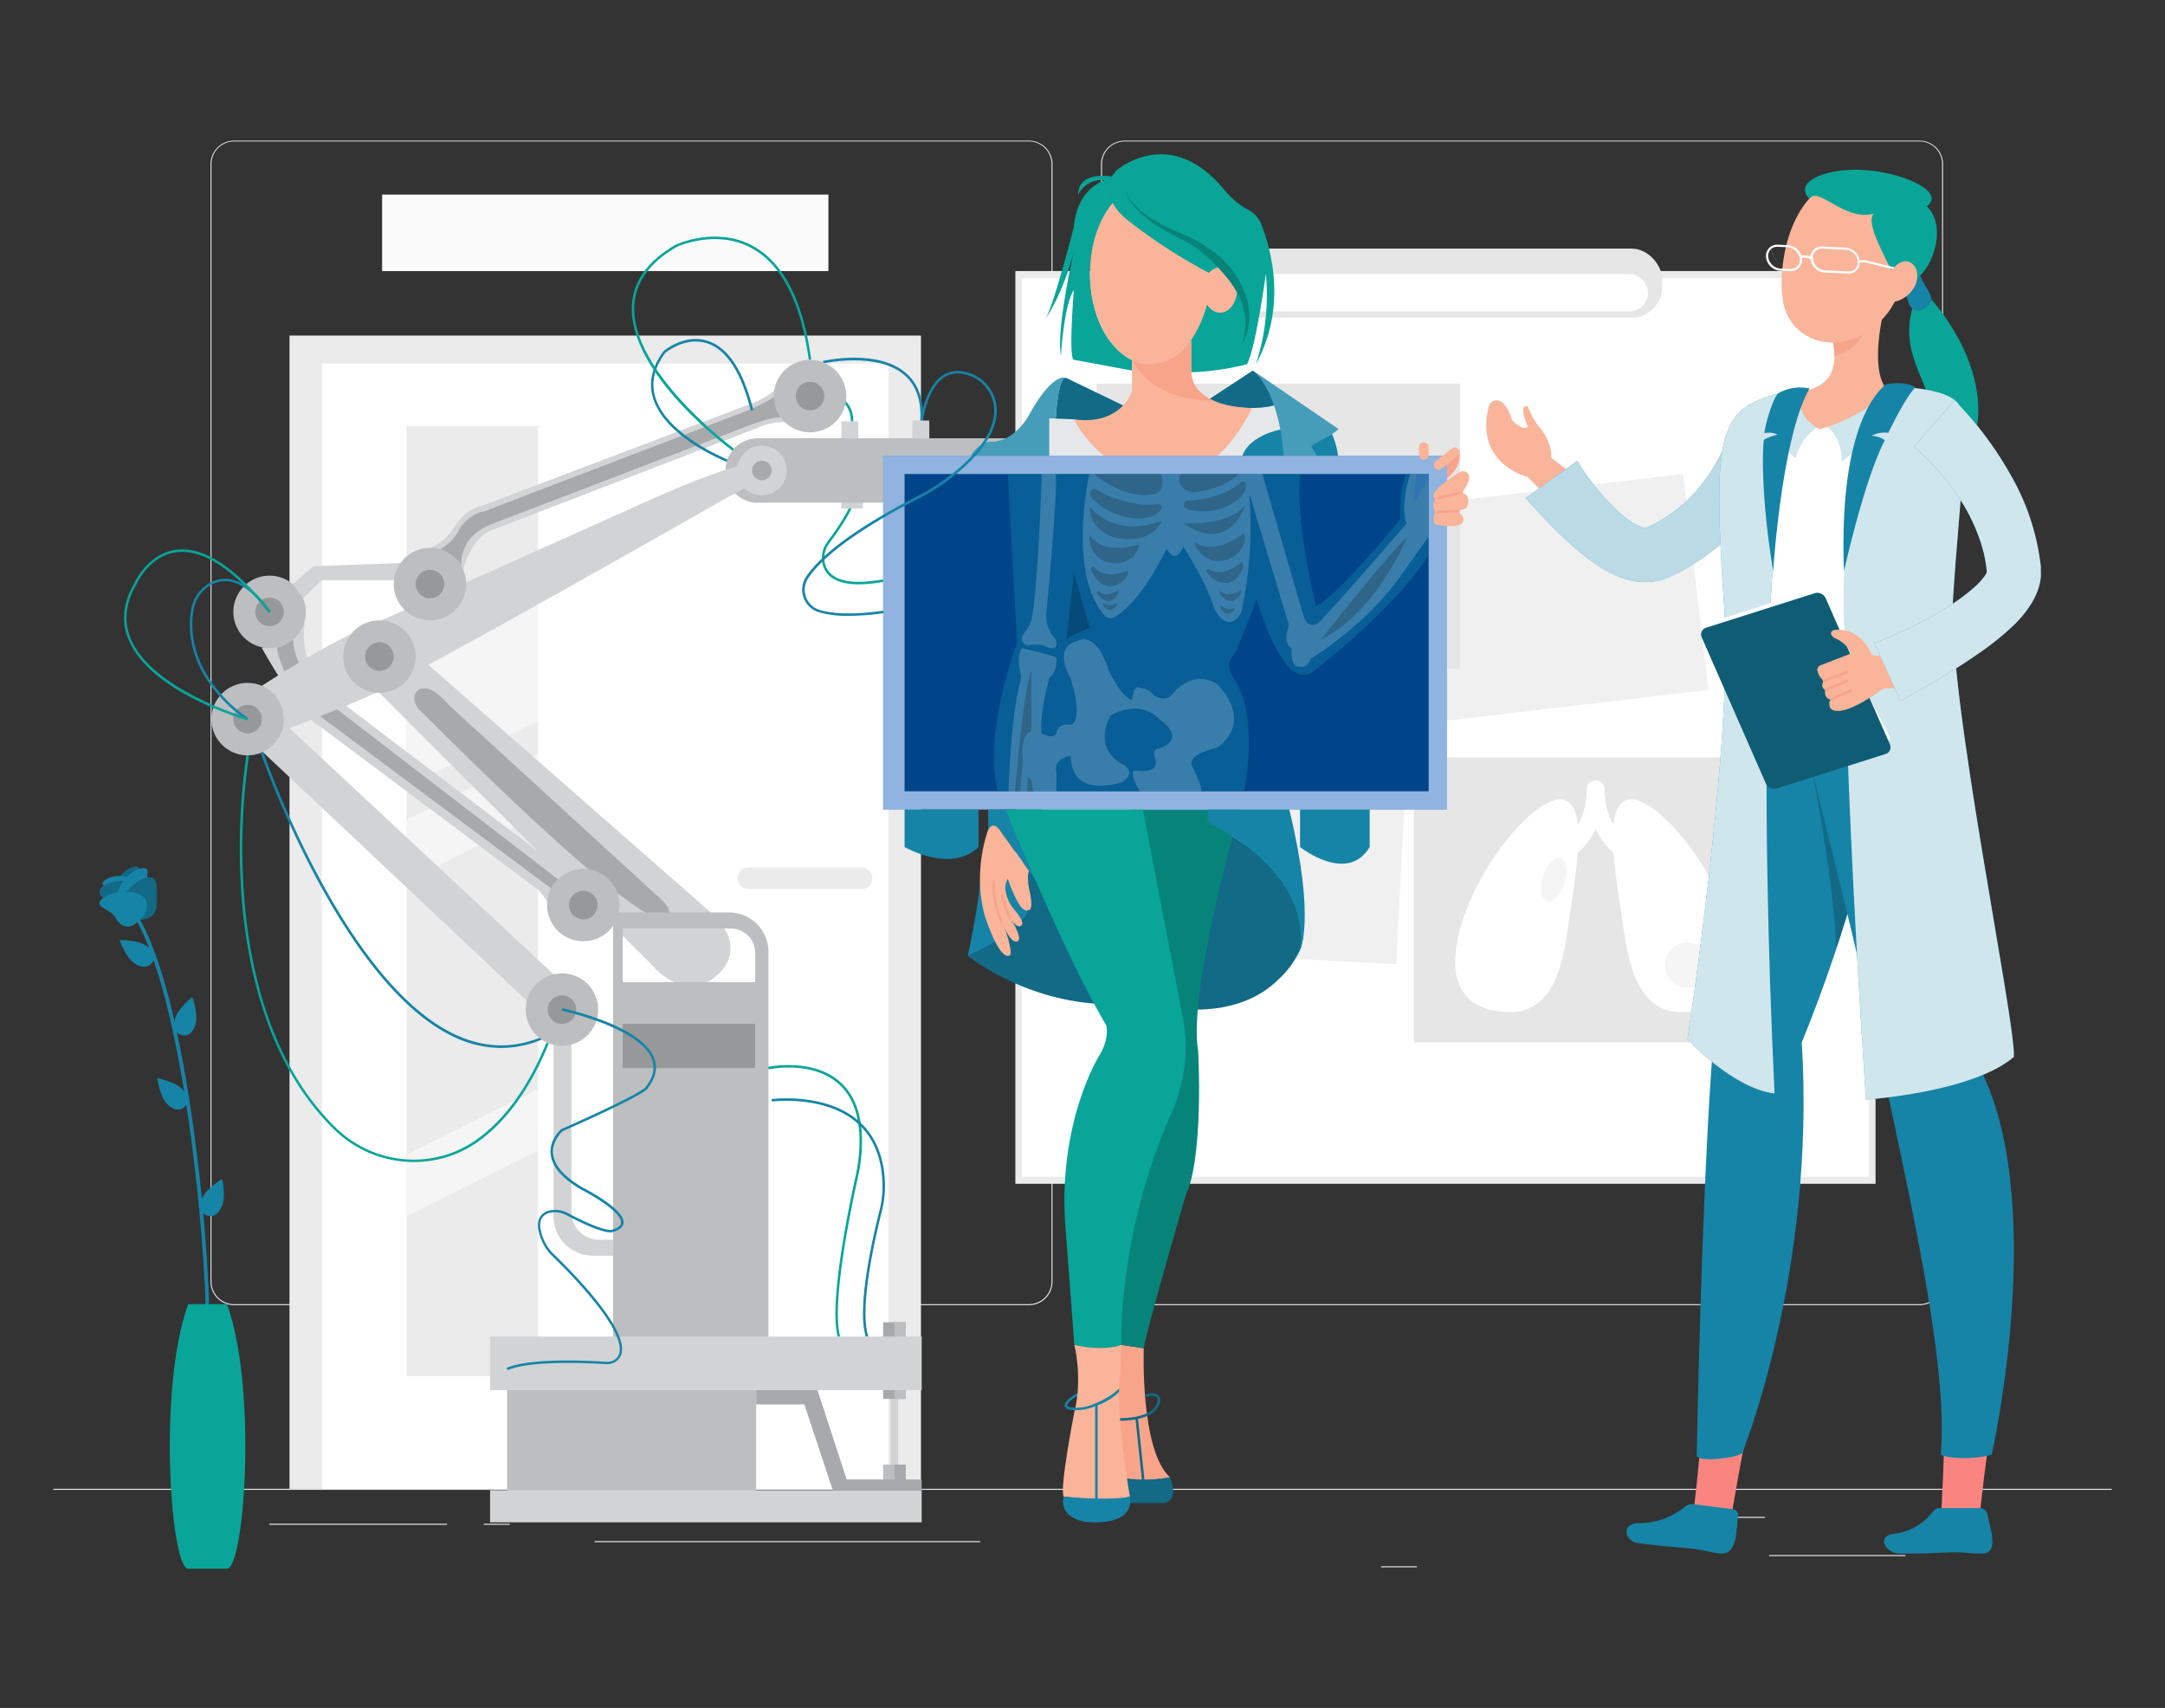<svg id="f4523e6f-301e-4b7f-902b-0a43e14fc23b" data-name="Layer 1" xmlns="http://www.w3.org/2000/svg" width="865.76" height="682.89" viewBox="0 0 865.76 682.89"><rect x="0" y="0" width="865.76" height="682.89" fill="#333333" stroke="none"/><g id="ff08f2de-eee2-4497-836d-9170ff24bc55" data-name="freesvgillustration--background-complete--inject-125"><rect x="21.29" y="595.27" width="823.19" height="0.41" fill="#ebebeb"/><rect x="707.46" y="621.76" width="54.53" height="0.41" fill="#ebebeb"/><rect x="552.29" y="626.24" width="14.31" height="0.41" fill="#ebebeb"/><rect x="674.22" y="606.48" width="31.59" height="0.41" fill="#ebebeb"/><rect x="107.66" y="609.25" width="71.11" height="0.41" fill="#ebebeb"/><rect x="193.43" y="609.25" width="10.42" height="0.41" fill="#ebebeb"/><rect x="237.74" y="616.19" width="154.23" height="0.41" fill="#ebebeb"/><path d="M411.48,521.84H93.58a9.4,9.4,0,0,1-9.38-9.4V65.56a9.39,9.39,0,0,1,9.38-9.31h317.9a9.4,9.4,0,0,1,9.4,9.4h0V512.44A9.4,9.4,0,0,1,411.48,521.84ZM93.58,56.57a9,9,0,0,0-9,9V512.44a9,9,0,0,0,9,9h317.9a9,9,0,0,0,9-9V65.56a9,9,0,0,0-9-9Z" fill="#ebebeb"/><path d="M767.61,521.84H449.69a9.41,9.41,0,0,1-9.4-9.4V65.56a9.41,9.41,0,0,1,9.4-9.31H767.61A9.39,9.39,0,0,1,777,65.56V512.44A9.39,9.39,0,0,1,767.61,521.84ZM449.69,56.57a9,9,0,0,0-9,9V512.44a9,9,0,0,0,9,9H767.61a9,9,0,0,0,9-9V65.56a9,9,0,0,0-9-9Z" fill="#ebebeb"/><rect x="115.77" y="134.17" width="252.52" height="461.1" fill="#ebebeb"/><rect x="152.8" y="77.8" width="178.47" height="30.59" fill="#fafafa"/><rect x="128.76" y="145.36" width="226.54" height="449.9" fill="#fff"/><path d="M344.46,346.81h-45.1a4.34,4.34,0,0,0-4.36,4.33v0h0a4.36,4.36,0,0,0,4.36,4.36h45.1a4.36,4.36,0,0,0,4.36-4.36h0A4.37,4.37,0,0,0,344.46,346.81Z" fill="#ebebeb"/><rect x="162.63" y="170.29" width="52.49" height="379.92" fill="#ebebeb"/><polygon points="215.12 224.01 162.63 250.25 162.63 314.61 215.12 288.37 215.12 224.01" fill="#f5f5f5"/><polygon points="215.12 301.5 162.63 327.75 162.63 352.39 215.12 326.15 215.12 301.5" fill="#f5f5f5"/><polygon points="215.12 435.42 162.63 461.65 162.63 486.29 215.12 460.05 215.12 435.42" fill="#f5f5f5"/><rect x="406.03" y="108.37" width="343.98" height="364.95" fill="#ebebeb"/><rect x="408.7" y="111.22" width="338.64" height="359.29" fill="#fff"/><rect x="461.69" y="283.78" width="86.99" height="110.9" transform="translate(140.67 826.48) rotate(-87.08)" fill="#f0f0f0"/><rect x="567.56" y="195.65" width="110.9" height="86.99" transform="translate(-23.56 73.98) rotate(-6.67)" fill="#f0f0f0"/><rect x="491.33" y="99.4" width="173.36" height="27.61" rx="12.23" fill="#e6e6e6"/><rect x="497.04" y="109.57" width="161.94" height="14.93" rx="7.23" fill="#fff"/><rect x="438.51" y="153.4" width="145.36" height="114.03" fill="#e6e6e6"/><path d="M458,166.91c-9.32-.31-10.31,5.16-6.67,8.47s39.08,23.16,40.3,29,3.51,14.55,7.1,7.11,10.34-5.45,12.69-11.74c1.65-4.54-15.39-4.94-20.4-8.5C476.28,180.92,463.42,167.11,458,166.91Z" fill="#fff"/><path d="M558.7,253.89c4.18,1.12,4.94-.94,1.28-4.23s-32.93-20.1-34.92-33.22c-.9-5.91-3.5-14.57-7.11-7.13s-10.32,5.46-12.68,11.75c-1.64,4.53,15.4,4.94,20.4,8.48C540.37,239.9,553.41,252.49,558.7,253.89Z" fill="#fff"/><path d="M514,211.53c3.11-3.44-1.2-8.4-7.64-5.5S505.65,220.88,514,211.53Z" fill="#fff"/><path d="M523.33,212c10.24,12.22,38.91,32.32,43,33.79s7.39,8.23-4.53.39-36.68-26.59-38.43-29.75S523.33,212,523.33,212Z" fill="#fff"/><rect x="565.41" y="302.77" width="145.36" height="114.03" fill="#e6e6e6"/><path d="M652.54,319.66c-12.56-.34-6.22,30.66-3.85,48s5.91,37.86,24.83,37,23.34-13.42,19.49-30.38C687.1,348.21,663.82,319.93,652.54,319.66Z" fill="#fff"/><path d="M623.65,319.66c12.54-.34,6.2,30.66,3.85,48s-5.91,37.86-24.83,37-23.34-13.42-19.49-30.38C589.07,348.21,612.34,319.93,623.65,319.66Z" fill="#fff"/><path d="M651.09,344.61a3.63,3.63,0,0,1-1.73-.45c-.61-.34-14.81-8.54-14.81-28.71a3.55,3.55,0,0,1,7.09,0c0,15.89,10.75,22.28,11.21,22.54a3.53,3.53,0,0,1-1.76,6.58Z" fill="#fff"/><path d="M625.1,344.61a3.55,3.55,0,0,1-1.77-6.59c.51-.29,11.22-6.68,11.22-22.54a3.55,3.55,0,0,1,7.09,0c0,20.17-14.21,28.37-14.82,28.72A3.55,3.55,0,0,1,625.1,344.61Z" fill="#fff"/><path d="M665.68,385.78a9.07,9.07,0,1,0,9.09-9h0A9.07,9.07,0,0,0,665.68,385.78Z" fill="#f5f5f5"/><path d="M617.05,350.45c-1.54,4.78-.84,9.25,1.54,10s5.55-2.49,7.08-7.25.84-9.25-1.55-10S618.58,345.69,617.05,350.45Z" fill="#f5f5f5"/></g><path d="M387,382.1s29.43,24.29,70.28,18.57c0,0,33.43,10.87,53.72-8.85a37.4,37.4,0,0,0,8.85-12s10.3-21.85-26.79-45.31l-87.21,10.83S413,370.1,387,382.1Z" fill="#1684A7"/><path d="M629.81,209.81l-18.93-19.12s-21.23-5.08-15.58-28a3.34,3.34,0,0,1,3-2.62c1.81-.09,4.27,1.34,6.41,8,0,0,4.5,4.61,6.22,2.5,0,0-4.1-9,0-8.06,0,0,2.51,6.47,5.42,9.11,0,0,4.45,5.82,3.94,11.37l7.1,5.44a58.66,58.66,0,0,1,2,9.85A63.22,63.22,0,0,1,629.81,209.81Z" fill="#f9b499"/><path d="M387,382.1s29.43,24.29,70.28,18.57c0,0,33.43,10.87,53.72-8.85a37.4,37.4,0,0,0,8.85-12s10.3-21.85-26.79-45.31l-85.52,10.83S413,370.1,387,382.1Z" opacity="0.2"/><path d="M343.35,233.64c-10.37,0-13.71-4.4-14.53-8.6a10.85,10.85,0,0,1,2.09-8.51c8.71-11.7,9.36-15.6,9.36-15.64l1,.13c0,.16-.6,4.08-9.56,16.1a9.87,9.87,0,0,0-1.9,7.73c.95,4.88,5.76,10,23.26,6.78l.18,1A54.43,54.43,0,0,1,343.35,233.64Z" fill="#09A599"/><rect x="336.45" y="196.68" width="8.65" height="6.66" fill="#d1d3d4"/><path d="M303,175.24H403.3a0,0,0,0,1,0,0V201a0,0,0,0,1,0,0H303a12.86,12.86,0,0,1-12.86-12.86v0A12.86,12.86,0,0,1,303,175.24Z" fill="#bcbec0"/><path d="M104.73,259.14s15,27.22,23.24,31.35l86.78,64.9s4.2,2.87,6.61,12.19l11.9-20.2s-5,1.74-19.26-7.85L135.48,280S118.83,271.69,121.9,248Z" fill="#d1d3d4"/><path d="M110.75,258.84s1.44,17,22.85,31.65l99.66,74.33,3.28-2.95L129.09,279.22s-11.66-11.86-11.84-23.59C117.25,255.63,113.7,258.54,110.75,258.84Z" opacity="0.2"/><path d="M148.84,274.13,261,386.17s13.42,16.05,26.53,3c0,0,12.27-10.22-3.31-24.35L169,263.8Z" fill="#d1d3d4"/><path d="M262.64,358c5.8,4.77,5.39,7.33,4.26,8.57a3.09,3.09,0,0,1-2.94.9C246.55,363.68,169,285,169,285c-5.1-4.31-2.76-8-2.76-8s3.55-6.36,13.17,4.8Z" opacity="0.2"/><path d="M104.73,274.2s21.45-14.08,36.82-21.24l112-50.2s49.5-23.23,52.07-16.37c0,0,4,3.14-14.86,12.57,0,0-124,70.71-145,80.14,0,0-16.3,7-33,13.14Z" fill="#d1d3d4"/><rect x="356.18" y="558.23" width="2.96" height="28.2" fill="#d1d3d4"/><path d="M457.38,539.06s-1.51,40.76,10.49,51.61c0,0-11.37,2.57-20.4,0l-1.59-52.24,2.53-.7Z" fill="#f7a48b"/><path d="M467.87,590.67s4.29,10-3.14,10.29H447.37s-4.88-2.57.1-10.29A56.59,56.59,0,0,0,467.87,590.67Z" fill="#1684A7"/><path d="M467.87,590.67s4.29,10-3.14,10.29H447.37s-4.88-2.57.1-10.29A56.59,56.59,0,0,0,467.87,590.67Z" opacity="0.2"/><path d="M457.38,539.06l-9-1.33s-4.27-34.17,4.49-69.62l-.53-144.44h43.45s-20.93,72.26-16.66,96.61c0,0,2.34,42.28-5,57.66C474.14,477.94,458.23,532.27,457.38,539.06Z" fill="#09A599"/><path d="M457.38,539.06l-9-1.33s-4.27-34.17,4.49-69.62l-.53-144.44h43.45s-20.93,72.26-16.66,96.61c0,0,2.34,42.28-5,57.66C474.14,477.94,458.23,532.27,457.38,539.06Z" opacity="0.2"/><path d="M501,162.1l9-.28,2.36,10s-14.46,3.7-16.17,13.13H419.59V167.24l16.3.85Z" fill="#e6e7e8"/><path d="M422.16,167.36s.86-17.27,4.29-16.2l22.67,10.94s-4.67,9-19.67,5.57Z" fill="#1684A7"/><path d="M422.16,167.36s.86-17.27,4.29-16.2l22.67,10.94s-4.67,9-19.67,5.57Z" opacity="0.2"/><path d="M496.16,185h17.29l-.58-13.43S497.3,174,496.16,185Z" fill="#1684A7"/><path d="M429.45,143.86l23.23,4.31v-4.24s-16.15-6.43-16.82-34.49c0,0-.92-13.88,9.48-28.76,0,0-3.56-1.71-.75-10.08,0,0-13.42-2.61-13.42,7.29A10.38,10.38,0,0,1,441.3,72a.15.15,0,0,1,0,.29c-2.47.9-10.31,4.71-11.81,17.61a12,12,0,0,1-.28,1.59c-1.28,4.92-8.25,31.6-11.16,36.07,0,0,6.64-9.21,11.36-26.78,0,0-7.08,30.21-5.15,41.57,0,0,1.07-20,5.15-26.42C429.45,116,427.16,143.44,429.45,143.86Z" fill="#09A599"/><path d="M501,148.17l-17.95,11.77s13.25,5.39,26.51,2.16C509.58,162.1,508.21,153.49,501,148.17Z" fill="#1684A7"/><path d="M501,148.17l-17.95,11.77s13.25,5.39,26.51,2.16C509.58,162.1,508.21,153.49,501,148.17Z" opacity="0.2"/><path d="M501,148.17S512.16,156,513.45,185H528l-3.86-6.72s7.29-3.28,11.14-6.71Z" fill="#1684A7"/><path d="M501,148.17S512.16,156,513.45,185H528l-3.86-6.72s7.29-3.28,11.14-6.71Z" fill="#fff" opacity="0.2"/><path d="M484.11,109.43c0,10.47-3,19.89-7.7,26.5-4.3,6-10.07,9.69-16.43,9.69a16.51,16.51,0,0,1-5.79-1.07l-.43-.15-.59-.24-.36-.17h0l-.13-.06c-9.75-4.65-16.82-18.33-16.82-34.5,0-20,10.81-36.19,24.13-36.19S484.11,89.45,484.11,109.43Z" fill="#f9b499"/><path d="M451.94,88.83s-15.08-10.56-5.53-20.61c0,0,21.23-18.87,43.12,7.6a33.21,33.21,0,0,0,7.34,6.71c.72.47,1.46.91,2.17,1.28a11.53,11.53,0,0,1,5.44,6.12c3.88,10,10.22,33-2.28,55.7a89,89,0,0,0,4-36.19s-4,29.65-7.54,36.19c0,0-18.28,5.05-34.37,2.54a45.88,45.88,0,0,0,18.35-26.4s2.13-3.72,1.44-12.33A219,219,0,0,1,451.94,88.83Z" fill="#09A599"/><path d="M452.68,143.93v12.6s-4.38,13.71-23.23,11.14c0,0,12,24.86,39,23.57,0,0,18.11.18,32.26-28.11,0,0-14.59.35-21.49-7.19a11.23,11.23,0,0,1-2.81-7.6l-.05-12.41S470.33,148.9,452.68,143.93Z" fill="#f9b499"/><path d="M485.07,160.06s-22.45,1.7-32.4-16.13l.13.06h0a2.06,2.06,0,0,0,.36.17l.59.24a16.53,16.53,0,0,0,6.22,1.22c6.36,0,12.08-3.68,16.38-9.69l0,12.38a11.45,11.45,0,0,0,3,7.84A16.94,16.94,0,0,0,485.07,160.06Z" fill="#f7a48b"/><path d="M422.16,167.36s1-17.33,4.29-16.2c0,0-4.93-3-14.36,13.73,0,0-5.79,12.21-16.5,11.78,0,0-6,.72-8.57,8.29h32.57V167.24Z" fill="#1684A7"/><path d="M422.16,167.36s1-17.33,4.29-16.2c0,0-4.93-3-14.36,13.73,0,0-5.79,12.21-16.5,11.78,0,0-6,.72-8.57,8.29h32.57V167.24Z" fill="#fff" opacity="0.2"/><path d="M535.3,185H528l-3.86-6.72,8.52-4.71A30.66,30.66,0,0,1,535.3,185Z" fill="#1684A7"/><rect x="353.16" y="182.24" width="225.43" height="141.43" fill="#2166bf"/><rect x="353.16" y="182.24" width="225.43" height="141.43" fill="#fff" opacity="0.5"/><rect x="361.73" y="189.53" width="209.57" height="126.86" fill="#00458a"/><path d="M361.73,323.67v15s18.43,10.72,29.57,0v-15Z" fill="#1684A7"/><path d="M519.87,323.67v15s18.86,15,27.86,0v-15Z" fill="#1684A7"/><path d="M483,323.67v5.15s41.14,18.42,36.85,51c0,0,6.43-12-4.28-56.15Z" fill="#1684A7"/><path d="M395.16,331.82s1.57-4.43,5.29,1l16.14,22.57V323.67H395.15Z" fill="#1684A7"/><path d="M387,382.1s4-17.64,4.88-29.28L403,351.39s7.14,11,8.14,12.43C411.16,363.82,409.87,371.82,387,382.1Z" fill="#1684A7"/><path d="M402.15,323.67s23.62,58.6,40.28,86.36c0,0,1.28,5.12-2.56,11.53,0,0-17.51,27.33-13.67,70.9l3.42,45.27s11.1,3,18.79,0c0,0-1.71-43.14,19.65-91.83,0,0,9-17.51,5.12-38L457,323.67Z" fill="#09A599"/><path d="M502.51,239.4s9.92,36,21.65,29.75c0,0,32.33-24.13,47.14-47.26V189.53h-9s-3,6.25-2.32,18.15c0,0-24.78,30.4-33.71,34.7,0,0-8.59-34-6.27-52.85H403s2.76,49.87,3.69,67.72c0,0-13.8,36-7.64,59.14h98.46s6.28-29.4-4-44.93c0,0-3.69-5-.95-8.67a18,18,0,0,0,2.39-4C497.05,253.73,501.27,243.12,502.51,239.4Z" fill="#1684A7" opacity="0.4"/><path d="M416.59,189.53s-1.34,43.78-4,57.71a10.89,10.89,0,0,1-2.29,4.85,8.2,8.2,0,0,0-1.55,2.72,2.47,2.47,0,0,0,2.75,3.1,15.14,15.14,0,0,1,6.19.33s5.1,2.7,4.79-1.26a3.91,3.91,0,0,0-1-2.18,13.25,13.25,0,0,1-3-10.2s4.77-50.5,3.64-55.07Z" fill="#fff" opacity="0.2"/><path d="M422.46,316.39H403.3s.79-29.67,4.7-43.69a7.32,7.32,0,0,0,.06-3.83c-.61-2.34-1.26-6.5.56-9.73,0,0,11,2.39,13.84,3.82,0,0,.56,5.71-2.87,8,0,0-4.29,16-3,22.28,0,0,4.17,2.58,5.87,0,0,0,.27-4.28,5.7-3.42,0,0,5.43-.58,0-18.58,0,0-7.46-12.28,2.41-14.85,0,0,7.47-5.15,12.67,11.43,0,0,5.38,11.42,9.44,12,0,0,.62-6.47,3.19-4.81,0,0,4,.23,5.43,3.09,0,0,4.18,2.57,7.09,0,0,0,7.68-11.07,18.34-4.57,0,0,15.14,14.29,0,25.43,0,0-13.14,2.57-9.71,8,0,0,3.71,7.43,3.43,9.43H455.87s-4.89-7.72-2-8.29c0,0,11.16,2,7.73-6a2.09,2.09,0,0,1,2-2.86s11.48-3.42.28-11.42c0,0-6.85-8.76-19.71-1.81,0,0-8,12.95,5.14,19.81,0,0,5.43,3.14-.57,6.85,0,0-20.28,7.43-20.57-10.57,0,0-7.12,1.14-5.7,6.57Z" fill="#fff" opacity="0.2"/><path d="M405.87,316.39s3.36-41,6.56-48.29v24.14s-4.86,1.29-3.28,12.72l-1.28,11.43Z" opacity="0.2"/><polygon points="410.88 316.39 410.88 310.81 412.43 311.67 413.16 316.39 410.88 316.39" opacity="0.2"/><rect x="202.76" y="555.81" width="99.61" height="43.71" fill="#bcbec0"/><rect x="353.16" y="528.67" width="9.06" height="7.08" fill="#a7a9ac"/><rect x="357.69" y="528.67" width="4.53" height="7.08" fill="#bcbec0"/><rect x="353.16" y="552.26" width="9.06" height="7.08" fill="#a7a9ac"/><rect x="357.69" y="552.26" width="4.53" height="7.08" fill="#bcbec0"/><rect x="353.16" y="585.59" width="9.06" height="7.08" fill="#bcbec0"/><rect x="357.69" y="585.59" width="4.53" height="7.08" fill="#a7a9ac"/><polygon points="368.56 595.82 368.56 591.53 338.59 591.53 326.89 555.81 302.38 555.81 302.38 561.53 321.66 561.53 333.02 595.82 368.56 595.82" fill="#a7a9ac"/><path d="M291.55,364.82H245.16V539.06H307.3V380.57A15.75,15.75,0,0,0,291.55,364.82ZM302,392.67H249V371.24H292.2A9.76,9.76,0,0,1,302,381Z" fill="#bcbec0"/><path d="M221.36,415.1v71.28a15.69,15.69,0,0,0,15.69,15.69h8.11v-6.36h-5.53a11.12,11.12,0,0,1-11.12-11.12V415.1Z" fill="#d1d3d4"/><polygon points="99.02 294.96 212.16 401.53 221.36 389.56 111.88 287.53 99.02 294.96" fill="#d1d3d4"/><circle cx="99.02" cy="287.53" r="14.49" fill="#bcbec0"/><circle cx="99.02" cy="287.53" r="5.71" opacity="0.2"/><circle cx="151.73" cy="262.52" r="14.49" fill="#bcbec0"/><circle cx="151.73" cy="262.52" r="5.71" opacity="0.2"/><circle cx="107.8" cy="244.65" r="14.49" fill="#bcbec0"/><circle cx="107.8" cy="244.65" r="5.71" opacity="0.2"/><path d="M320,170.24c-7.71-3.72-17.14.86-17.14.86L197.44,211.67c-9.43,3.14-12.18,16.16-12.18,16.16s-3.12-8-13.32-8.79c0,0,5.38-1.35,10-8.7a18.83,18.83,0,0,1,8.27-7.36,16.48,16.48,0,0,1,3.23-1L301.15,161.1s8.58-3.15,11.43-8.58" fill="#d1d3d4"/><path d="M316.87,152.24,312,156.81c-4.86,4.57-17.71,9.14-17.71,9.14L193.44,204.52c-5.71.86-9.43,6.57-9.43,6.57a18.73,18.73,0,0,1-8.3,8.64s7.17,2.45,8.8,6.66c0,0-1.64-11.3,11.79-16.72l100-38.29s11.89-4.9,15.94-4.45Z" opacity="0.2"/><polygon points="117.11 233.53 125.35 226.39 163.15 225 160.19 231.96 128.66 231.96 121.25 239.24 117.11 233.53" fill="#d1d3d4"/><rect x="249.02" y="409.37" width="52.93" height="17.69" opacity="0.2"/><path d="M429.45,229.19l-3,26.44a43.52,43.52,0,0,1,9.41-4.51Z" opacity="0.2"/><path d="M499.92,198.35l15.54,51.72s-2.87,6.91,1,9.07c0,0-.52,7.9,3.13,7.38,0,0,3,1.05,4.53-3.13,0,0,22.37-13.32,36.73-34.2l10.41-14.63v-25H564s-4.18,11.2-1.57,19.81c0,0-29,33.68-35.24,39.69,0,0-4.44,3.39-6.27-3.92L504.8,189.53H435.64s-8.9,39.27,6,56.5a3.25,3.25,0,0,0,4.05.68c3.77-2.09,11.54-8.46,20.84-27.45,0,0,3.25,7.31,6.64-.78,0,0,9.4,14.62,12.53,25.07,0,0,3.44,7.59,8.3,4.24a6.63,6.63,0,0,0,2.63-4,162.18,162.18,0,0,0,3-45.34A.15.15,0,0,1,499.92,198.35Z" fill="#fff" opacity="0.2"/><path d="M528.25,255.63s28.46-36.1,34.46-40.8C562.71,214.83,550.18,245.27,528.25,255.63Z" opacity="0.2"/><polygon points="566.37 189.53 565.33 200.96 571.3 191.29 571.3 189.53 566.37 189.53" fill="#2166bf" opacity="0.4"/><path d="M437.57,189.53s12.47,11,24.71,7.87c0,0,4-1.5,2-7.87Z" opacity="0.2"/><path d="M472.3,189.53c-.45,0-2.48,5.46,4.11,7.2,1.68.45,13.47-1.49,18.92-7.2Z" opacity="0.2"/><path d="M438.37,195.71a1.51,1.51,0,0,0-1.79.18c-.78.72-1.38,2.09,1,4.18,0,0,10,10,22.93,6.46a7.06,7.06,0,0,0,4-3.28,1.22,1.22,0,0,0-1.29-1.68C459.45,202.06,450,202.38,438.37,195.71Z" opacity="0.2"/><path d="M474.71,200.19a1.33,1.33,0,0,0-1.27,1c-.22.94,0,2.3,2.85,2.79,0,0,12.58,3,20.55-6.07a6.32,6.32,0,0,0,1.35-4.47,1.13,1.13,0,0,0-1.82-.69C493.81,194.93,486.79,199.78,474.71,200.19Z" opacity="0.2"/><path d="M436.18,203c2.14,2.62,10.71,11.18,27.77,5.5a.28.28,0,0,1,.35.38c-1,2-5.11,8.14-16.65,6.4a15,15,0,0,1-7.17-3,12.67,12.67,0,0,1-4.79-9.08A.28.28,0,0,1,436.18,203Z" opacity="0.2"/><path d="M474,209.29c3.26.08,17.92,0,23.4-6.72a.18.18,0,0,1,.32.18c-1.76,4.35-8.5,17.13-23.82,6.89A.19.19,0,0,1,474,209.29Z" opacity="0.2"/><path d="M435.86,214c1,1.75,5.38,7.63,19.56,3.72a.12.12,0,0,1,.16.13c-.16,1.06-1.32,6.36-8.39,7.27A10.28,10.28,0,0,1,440.9,224c-2.48-1.35-5.4-4.18-5.28-10A.13.13,0,0,1,435.86,214Z" opacity="0.2"/><path d="M477.8,216.57c1.51,1.3,7.69,5.28,19.63-3.32a.13.13,0,0,1,.2.07c.21,1.05,1,6.42-5.34,9.73a10.38,10.38,0,0,1-6.27,1.19c-2.79-.41-6.52-2-8.43-7.52A.13.13,0,0,1,477.8,216.57Z" opacity="0.2"/><path d="M437.57,226.68s-2.75-.7,0,3.55c0,0,2.91,5.19,8,4,0,0,5.44-1.92,5.61-5.77a.25.25,0,0,0-.34-.24C449.15,228.93,441.42,231.69,437.57,226.68Z" opacity="0.2"/><path d="M439.38,236.43s-1.63-.16.3,2c0,0,2.11,2.71,4.92,1.59,0,0,2.93-1.56,2.7-3.77a.14.14,0,0,0-.22-.1C446.16,236.71,442,239,439.38,236.43Z" opacity="0.2"/><path d="M441.35,241.18s-1.11-.12.21,1.38c0,0,1.44,1.86,3.37,1.09,0,0,2-1.07,1.85-2.58a.11.11,0,0,0-.15-.08C446,241.37,443.15,242.9,441.35,241.18Z" opacity="0.2"/><path d="M488.5,242s-1.05-.39-.16,1.39c0,0,.92,2.17,3,1.92,0,0,2.22-.52,2.45-2a.1.1,0,0,0-.12-.11C492.94,243.34,489.79,244.09,488.5,242Z" opacity="0.2"/><path d="M488.32,236.43s-1.63-.16.3,2c0,0,2.11,2.71,4.92,1.59,0,0,2.93-1.56,2.7-3.77a.14.14,0,0,0-.22-.1C495.1,236.71,490.94,239,488.32,236.43Z" opacity="0.2"/><path d="M483.39,227.55s-2.83.21,1.14,3.35c0,0,4.43,4,8.89,1.22,0,0,4.54-3.58,3.46-7.28a.25.25,0,0,0-.4-.11C495.08,225.94,488.65,231,483.39,227.55Z" opacity="0.2"/><rect x="567.45" y="176.81" width="3.86" height="7.01" rx="1.93" fill="#f9b499"/><path d="M583.27,179.59s2.6,6-4.68,11.7v-5.53S584.08,181.43,583.27,179.59Z" fill="#f7a48b"/><rect x="576.59" y="177.29" width="3.86" height="12.13" rx="1.93" transform="translate(362.65 -383.83) rotate(51.58)" fill="#f9b499"/><path d="M587.47,190.84a2.49,2.49,0,0,0-1.42-2.25c-.77-.32-1.95-.32-3.6.94,0,0-11,7-9.09,9.37a1.77,1.77,0,0,1,.15,1.7,3.67,3.67,0,0,0,.06,3.32,1.67,1.67,0,0,1,.16,1.48c-.46,1.43-1,4,1,4.49,0,0,5.84,1,8.9,0a2.36,2.36,0,0,0,.85-3.88l-.1-.09c-.33-.3-.66-.59-.66-1v-.12a1.1,1.1,0,0,1,1.1-1.09c.95,0,2.21-.64,2.34-3.39,0,0,0-2.52-1.56-2.8a.73.73,0,0,1-.48-1.12C586.23,194.56,587.57,192.91,587.47,190.84Z" fill="#f9b499"/><path d="M335,534.53c-3.64-13.33,4.47-52.1,7-63.67a70.75,70.75,0,0,0,1.55-10.2c.9-12.62-1.95-21.88-8.48-27.52-10.61-9.19-27.52-5.63-27.69-5.59l-.21-1c.17,0,17.57-3.7,28.56,5.81,6.77,5.86,9.74,15.4,8.82,28.35A70.16,70.16,0,0,1,343,471.08c-2.55,11.51-10.63,50.08-7.05,63.18Z" fill="#09A599"/><path d="M346.26,534.55c-3.73-11.31,2.5-38.9,5.35-50.24a40,40,0,0,0,1.29-10.61c-.23-10.86-3.74-19.25-10.43-24.95-12.93-11-33.63-8.33-33.83-8.31l-.14-1c.21,0,21.34-2.79,34.61,8.53,6.92,5.9,10.55,14.54,10.79,25.69a41.11,41.11,0,0,1-1.32,10.88c-2.83,11.26-9,38.62-5.37,49.69Z" fill="#1684A7"/><path d="M200.42,419a43.82,43.82,0,0,1-18-4C136.7,394.51,104.57,302,104.25,301l1-.33c.32.93,32.31,93.09,77.61,113.35,11.3,5.06,22.61,5.26,33.64.6l.39.92A41.91,41.91,0,0,1,200.42,419Z" fill="#1684A7"/><path d="M165.48,464.62a45.6,45.6,0,0,1-31.78-12.94c-26.93-26.16-35.06-65.49-37.14-93.88a260.28,260.28,0,0,1,2-55.86l1,.17a258.66,258.66,0,0,0-2,55.64C99.63,386,107.69,425,134.4,451c15.24,14.79,38.72,16.85,55.85,4.89,11.41-8,20.93-21.11,28.3-39.06l.92.38c-7.44,18.13-17.08,31.42-28.65,39.5A44.09,44.09,0,0,1,165.48,464.62Z" fill="#09A599"/><path d="M98.75,288c-.26-.16-26.32-16.64-22.43-43.63a15.18,15.18,0,0,1,8-11.55c5.3-2.67,13.75-2.82,23.9,11.59l-.81.57C99.68,234,91.86,230.09,84.76,233.66a14.22,14.22,0,0,0-7.45,10.8c-3.79,26.34,21.71,42.48,22,42.64Z" fill="#1684A7"/><path d="M98.88,288c-1.59-.45-39-11.28-47.56-32.43-2.89-7.13-2.11-14.63,2.33-22.3,0-.06,5.25-11.91,16.65-13.44,11-1.49,23.73,6.76,37.89,24.49l-.78.63c-13.93-17.44-26.37-25.56-37-24.13-10.86,1.46-15.85,12.79-15.9,12.9-4.3,7.44-5.06,14.65-2.3,21.47,8.39,20.7,46.53,31.74,46.91,31.85Z" fill="#09A599"/><path d="M290.59,184.65c-1-.4-25-10-29.55-25.8-1.74-6.1-.29-12.32,4.31-18.48l.08-.08c.34-.29,8.51-7,17.66-4,8.1,2.63,14.2,11.94,18.14,27.65l-1,.25c-3.85-15.36-9.73-24.43-17.48-26.95-8.3-2.71-16,3.26-16.66,3.78-4.38,5.88-5.76,11.79-4.11,17.56,4.37,15.33,28.7,25,28.94,25.14Z" fill="#1684A7"/><path d="M292.9,180.21c-1.7-1.26-41.76-31.07-40.22-58.19.54-9.68,6.43-17.82,17.49-24.18.19-.09,16.07-7.51,30.74.4,12.39,6.69,20.3,22,23.51,45.56l-1,.13c-3.16-23.21-10.9-38.28-23-44.81-14.22-7.67-29.64-.46-29.8-.39-10.71,6.16-16.43,14-16.95,23.34-1.51,26.58,39.4,57,39.82,57.33Z" fill="#09A599"/><path d="M339.21,246.23a40.19,40.19,0,0,1-11.95-1.5,9.43,9.43,0,0,1-4.9-14.18c8.68-13,33.34-26.44,43.54-31.62A86.6,86.6,0,0,0,383,187.62c8.75-7.49,13.61-14.74,14.46-21.55a15,15,0,0,0-14-16.75c-12.31-.64-14.51,19.75-14.53,20l-1-.09c0-.22,2.24-20.88,14.93-20.88l.66,0a16,16,0,0,1,15,17.88c-.89,7.06-5.87,14.52-14.81,22.18a87.43,87.43,0,0,1-17.32,11.44c-10.13,5.14-34.61,18.48-43.16,31.28a8.37,8.37,0,0,0-.93,7.48,8.22,8.22,0,0,0,5.31,5.19c5.67,1.81,14.26,1.94,25.52.38l.14,1A103,103,0,0,1,339.21,246.23Z" fill="#1684A7"/><path d="M340.27,168.47c-.11-3.55-1.27-6.2-3.43-7.87-4.24-3.27-11-1.77-11.08-1.76l-.22-1c.29-.07,7.3-1.61,11.91,1.94,2.41,1.86,3.7,4.76,3.82,8.62Z" fill="#09A599"/><path d="M368.72,171.59l-1-.13c1.25-9.47-.68-16.61-5.74-21.21-10.82-9.84-32.52-5-32.74-4.93l-.22-1c.91-.21,22.43-5,33.63,5.16C368,154.34,370,161.77,368.72,171.59Z" fill="#1684A7"/><ellipse cx="487.88" cy="115.97" rx="6.79" ry="9.05" fill="#f9b499"/><path d="M450.19,75.51a10,10,0,0,0,2.17,4.79,23.41,23.41,0,0,0,1.71,2c.65.6,1.26,1.24,1.95,1.8a50.09,50.09,0,0,0,8.87,5.79c.78.41,1.59.78,2.38,1.17s1.59.78,2.41,1.11l4.94,2.13a53.6,53.6,0,0,1,9.49,5.52,38.2,38.2,0,0,1,8.15,7.5,39.14,39.14,0,0,1,5.52,9.68c.36.85.6,1.77.89,2.65s.47,1.81.59,2.74a25.88,25.88,0,0,1,.31,5.56,24.26,24.26,0,0,1-3.16,10.37c.26-.86.56-1.71.79-2.56s.45-1.72.54-2.6l.18-1.3.08-1.32a22.55,22.55,0,0,0,0-2.6,25.75,25.75,0,0,0-2.74-9.86,39.26,39.26,0,0,0-5.81-8.46,71.06,71.06,0,0,0-7.19-7.44,50,50,0,0,0-8.64-5.87l-4.76-2.46c-.81-.4-1.6-.84-2.38-1.3s-1.57-.89-2.34-1.36a50.9,50.9,0,0,1-8.63-6.54c-.67-.61-1.25-1.32-1.86-2a21.5,21.5,0,0,1-1.61-2.18A10.18,10.18,0,0,1,450.19,75.51Z" fill="#09A599"/><path d="M450.19,75.51a10,10,0,0,0,2.17,4.79,23.41,23.41,0,0,0,1.71,2c.65.6,1.26,1.24,1.95,1.8a50.09,50.09,0,0,0,8.87,5.79c.78.41,1.59.78,2.38,1.17s1.59.78,2.41,1.11l4.94,2.13a53.6,53.6,0,0,1,9.49,5.52,38.2,38.2,0,0,1,8.15,7.5,39.14,39.14,0,0,1,5.52,9.68c.36.85.6,1.77.89,2.65s.47,1.81.59,2.74a25.88,25.88,0,0,1,.31,5.56,24.26,24.26,0,0,1-3.16,10.37c.26-.86.56-1.71.79-2.56s.45-1.72.54-2.6l.18-1.3.08-1.32a22.55,22.55,0,0,0,0-2.6,25.75,25.75,0,0,0-2.74-9.86,39.26,39.26,0,0,0-5.81-8.46,71.06,71.06,0,0,0-7.19-7.44,50,50,0,0,0-8.64-5.87l-4.76-2.46c-.81-.4-1.6-.84-2.38-1.3s-1.57-.89-2.34-1.36a50.9,50.9,0,0,1-8.63-6.54c-.67-.61-1.25-1.32-1.86-2a21.5,21.5,0,0,1-1.61-2.18A10.18,10.18,0,0,1,450.19,75.51Z" opacity="0.2"/><path d="M395.16,331.82s-6.43,16.28-1.29,34.57c0,0,5.43,17.14,9.72,15.71,0,0,2.14.43-1.86-11.14,0,0,2.57,6.28,5,5.43,0,0,3-.15-2.71-9.15,0,0,2.43,3.86,4.14,3,0,0,2.51-.59-2.43-6.39a15.2,15.2,0,0,1-3.48-7,7.08,7.08,0,0,1,.77-5.43s4.75,14.43,8.14,12.43c0,0,2.29.79.71-6.82,0,0-1.57-6.51-.35-8.71l-11.07-15.47S397.45,327.39,395.16,331.82Z" fill="#f9b499"/><line x1="574.76" y1="199.23" x2="584.62" y2="196.88" fill="none" stroke="#f7a48b" stroke-miterlimit="10"/><line x1="574.4" y1="204.72" x2="583.01" y2="204.3" fill="none" stroke="#f7a48b" stroke-miterlimit="10"/><path d="M400.7,369.08a34.47,34.47,0,0,1-3.2-17" fill="none" stroke="#f7a48b" stroke-miterlimit="10"/><path d="M404,367.24s-1.71-2.26-3.32-9.55" fill="none" stroke="#f7a48b" stroke-miterlimit="10"/><rect x="195.97" y="595.82" width="172.6" height="12.86" fill="#d1d3d4"/><rect x="195.97" y="534.4" width="172.6" height="21.41" fill="#d1d3d4"/><circle cx="224.72" cy="403.66" r="14.49" fill="#bcbec0"/><circle cx="224.72" cy="403.66" r="5.71" opacity="0.2"/><path d="M203,547.84l-.4-.91c9.31-4.09,32.83-2.9,39.82-2.44a5.23,5.23,0,0,0,3.85-1.21,4.78,4.78,0,0,0,1.56-3.68c.2-10.28-20.52-31.14-26.87-37.29a18.49,18.49,0,0,1-4.18-5.93c-1.82-4.16-2.16-7.37-1-9.55a5.86,5.86,0,0,1,4.38-2.91A10.5,10.5,0,0,1,227,485c15.17,8,17.77,6.71,17.88,6.66l.08-.08H245c2.11-.63,3.23-1.53,3.33-2.66.37-4-10.93-10.71-15.32-12.95-8.05-4.55-12.36-9.46-12.83-14.63-.53-5.8,4-9.66,4.2-9.83l.12-.07c30.82-13.67,33.31-16.41,33.41-16.52,3.16-3.89,4.12-7.65,2.87-11.2-4.53-12.81-35.87-19.54-36.18-19.61l.2-1c1.32.28,32.21,6.92,36.92,20.25,1.38,3.91.36,8-3,12.15-.1.18-2.27,2.83-33.73,16.79-.48.43-4.25,4-3.79,8.94.44,4.82,4.58,9.47,12.31,13.83,1.65.85,16.33,8.53,15.84,13.92-.14,1.57-1.48,2.75-4,3.51-.74.43-4.18,1.12-18.86-6.64a9.55,9.55,0,0,0-6.22-1,4.93,4.93,0,0,0-3.69,2.4c-1,1.89-.64,4.82,1,8.68a17.37,17.37,0,0,0,4,5.61c8.24,8,27.38,27.63,27.18,38a5.81,5.81,0,0,1-1.89,4.4,6.15,6.15,0,0,1-4.59,1.47C235.38,545,212.07,543.85,203,547.84Z" fill="#1684A7"/><circle cx="233.26" cy="361.87" r="14.49" fill="#bcbec0"/><circle cx="233.26" cy="361.87" r="5.71" opacity="0.2"/><circle cx="171.94" cy="233.53" r="14.49" fill="#bcbec0"/><circle cx="171.94" cy="233.53" r="5.71" opacity="0.2"/><circle cx="323.93" cy="158.36" r="14.49" fill="#bcbec0"/><circle cx="323.93" cy="158.36" r="5.71" opacity="0.2"/><circle cx="304.66" cy="188.1" r="9.93" fill="#d1d3d4"/><circle cx="304.66" cy="188.1" r="3.91" opacity="0.2"/><rect x="336.45" y="168.45" width="6.79" height="6.79" fill="#d1d3d4"/><rect x="364.83" y="168.14" width="6.79" height="7.1" fill="#d1d3d4"/><path d="M429.62,537.73s3.42,13.24,0,26.91c0,0-6,30.32-4.27,33.74,0,0,20.07,2.56,26.48,0,0,0-4-22.56-4.46-41.35,0,0,1-11.38,1-19.3C448.41,537.73,442,540.5,429.62,537.73Z" fill="#f9b499"/><path d="M430.5,563.83c-.29,0-.59,0-.88,0-2.39-.12-3.61-.65-3.84-1.65-.46-2,4.24-4.76,5.12-5.25l-.13,1.28c-2.23,1.25-4.21,2.93-4,3.75,0,.17.37.74,2.92.87a16.58,16.58,0,0,0,6.51-1c3.32-1.19,8.33-3.59,11.34-6.7l-.11,1.45c-3.15,3.25-7.47,5-10.89,6.19A17.87,17.87,0,0,1,430.5,563.83Z" fill="#1684A7"/><rect x="437.93" y="561.48" width="1" height="38.03" fill="#1684A7"/><path d="M425.35,598.38s-2.07,5.87,4.9,9a15.3,15.3,0,0,0,5.33,1.23c5.28.32,17.79,0,16.25-10.22C451.83,598.38,445.23,600.25,425.35,598.38Z" fill="#1684A7"/><path d="M463.93,559.21a2.67,2.67,0,0,0-1.46-1.78c-1.87-.89-4.53.24-4.65.29l.12,1s2.65-1.12,4.1-.43a1.67,1.67,0,0,1,.91,1.07,5.07,5.07,0,0,1-1.44,3.64c-1.59,1.79-5.24,3.94-13.57,4.05v1a37.26,37.26,0,0,0,6.15-.55l2.57,24.32,1-.1-2.58-24.4c3.25-.72,5.67-1.94,7.2-3.69A6,6,0,0,0,463.93,559.21Z" fill="#1684A7"/><path d="M463.93,559.21a2.67,2.67,0,0,0-1.46-1.78c-1.87-.89-4.53.24-4.65.29l.12,1s2.65-1.12,4.1-.43a1.67,1.67,0,0,1,.91,1.07,5.07,5.07,0,0,1-1.44,3.64c-1.59,1.79-5.24,3.94-13.57,4.05v1a37.26,37.26,0,0,0,6.15-.55l2.57,24.32,1-.1-2.58-24.4c3.25-.72,5.67-1.94,7.2-3.69A6,6,0,0,0,463.93,559.21Z" opacity="0.2"/><path d="M765,122.31c-8,26.71,18.41,36,8.81,76.5,32.88-28.45,11.13-65.15-2.36-80.06C771.42,118.75,770.1,117.5,765,122.31Z" fill="#09A599"/><path d="M765.18,105.65a7,7,0,0,0-7.47,6.6s4.83,5.2,5.29,8.16,4,5.83,8,1.76-2.61-6.84-4.37-16.26A6.93,6.93,0,0,0,765.18,105.65Z" fill="#1684A7"/><path d="M776.23,605.84h15.43s2.59-24.45,5.29-40l-19.47-1.42C778,575.06,776.23,605.84,776.23,605.84Z" fill="#fa8580"/><path d="M677.05,606.32l15.42-.69s4-24.66,7.7-40.35l-19.38-.56C680.7,575.35,677.05,606.32,677.05,606.32Z" fill="#fa8580"/><path d="M757.31,613.26a22.68,22.68,0,0,0,15.59-8.81,3.68,3.68,0,0,1,3-1.5h15.7a3.2,3.2,0,0,1,3.17,2.59c.54,2.63,1.11,4.85,1.48,6.61.95,4.76.81,9-3.53,9-5.19.13-6.67-.68-13.14-.45-7.56.24-6.61.45-20,.45C754.24,621.15,750,614.18,757.31,613.26Z" fill="#1684A7"/><path d="M655.43,609a28.74,28.74,0,0,0,18.31-6.52,4.6,4.6,0,0,1,3.43-1.07l15.58,2,.27,0a2.49,2.49,0,0,1,2,2.86c-.32,2.63-.46,4.81-.67,6.57-.57,4.76-2.06,8.74-6.4,8.28-5.18-.52-6.39-1.49-12.89-2.09-7.58-.71-6.7-.39-20-2.06C649.79,616.38,647.89,609.05,655.43,609Z" fill="#1684A7"/><path d="M757,261.8s2.27,59.38-36.49,155.05c5.69,91.72-23.86,164.29-23.86,164.29-2.62,1.85-17.81,3.68-18.16.79,0,0,2-108.55,6.66-165.08-1.06-60.19,11.13-155,11.13-155Z" fill="#1684A7"/><path d="M724.53,307.77c.29,1.37,8.41,41.56,9.84,71.6,5-14.91,8.82-28.63,11.82-41Z" opacity="0.2"/><path d="M766.34,261.78s34.59,31.31,23.67,162.1c30.19,53.15,6.44,157.74,6.44,157.74-6.27,1.94-17.28,1.76-20.36,0,3.2-36.69-13-105-24.51-160.18-11-52.57-38.76-159.64-38.76-159.64Z" fill="#1684A7"/><path d="M716,178.16c-.23.62-.34.88-.51,1.27l-.58,1.18-.92,2c-.62,1.29-1.22,2.54-1.87,3.79-1.28,2.48-2.64,4.88-4.1,7.24a115.17,115.17,0,0,1-9.75,13.48,87.18,87.18,0,0,1-26.19,21.39c-1.29.65-2.58,1.3-3.9,1.89l-1,.44c-.38.15-.52.24-1.23.51a19.09,19.09,0,0,1-3.63,1,25.36,25.36,0,0,1-12.81-1,42.33,42.33,0,0,1-9-4.3,70.65,70.65,0,0,1-7.2-5.07,137.86,137.86,0,0,1-12.18-11c-1.86-1.9-3.77-3.8-5.53-5.76l-2.71-2.94c-.92-1-1.75-1.92-2.79-3.15l20.65-14.87c.41.75,1.06,1.78,1.68,2.73s1.27,1.88,1.92,2.82c1.34,1.9,2.69,3.66,4.14,5.42a82.13,82.13,0,0,0,9,9.61,49.11,49.11,0,0,0,4.7,3.68,21.09,21.09,0,0,0,4.21,2.2,4,4,0,0,0,1.76.37h0l.46-.19.71-.32c1-.41,1.85-.88,2.75-1.36A58.3,58.3,0,0,0,681,193,72.44,72.44,0,0,0,687.89,182c1-1.92,1.9-3.89,2.73-5.87.4-1,.83-2,1.14-3l.48-1.44.21-.69a1,1,0,0,0,.12-.46Z" fill="#1684A7"/><path d="M716,178.16c-.23.62-.34.88-.51,1.27l-.58,1.18-.92,2c-.62,1.29-1.22,2.54-1.87,3.79-1.28,2.48-2.64,4.88-4.1,7.24a115.17,115.17,0,0,1-9.75,13.48,87.18,87.18,0,0,1-26.19,21.39c-1.29.65-2.58,1.3-3.9,1.89l-1,.44c-.38.15-.52.24-1.23.51a19.09,19.09,0,0,1-3.63,1,25.36,25.36,0,0,1-12.81-1,42.33,42.33,0,0,1-9-4.3,70.65,70.65,0,0,1-7.2-5.07,137.86,137.86,0,0,1-12.18-11c-1.86-1.9-3.77-3.8-5.53-5.76l-2.71-2.94c-.92-1-1.75-1.92-2.79-3.15l20.65-14.87c.41.75,1.06,1.78,1.68,2.73s1.27,1.88,1.92,2.82c1.34,1.9,2.69,3.66,4.14,5.42a82.13,82.13,0,0,0,9,9.61,49.11,49.11,0,0,0,4.7,3.68,21.09,21.09,0,0,0,4.21,2.2,4,4,0,0,0,1.76.37h0l.46-.19.71-.32c1-.41,1.85-.88,2.75-1.36A58.3,58.3,0,0,0,681,193,72.44,72.44,0,0,0,687.89,182c1-1.92,1.9-3.89,2.73-5.87.4-1,.83-2,1.14-3l.48-1.44.21-.69a1,1,0,0,0,.12-.46Z" fill="#fff" opacity="0.7" style="isolation:isolate"/><path d="M713.05,157.43c3.54-.48,7.29-.9,10.81-1.2a247.1,247.1,0,0,1,32.88,0c3.14.14,6.17.37,9,.65,10.73,1,17.46,10.62,14.45,20.63-13,43.18-15.38,65.1-13.92,84.29-24,3.1-61.44,4.9-68.84.56-3.68-21.9-6.64-36.12-7.2-49.65a289,289,0,0,1-.48-31.15C690.2,169.56,700.27,159.08,713.05,157.43Z" fill="#fff"/><path d="M696.08,267a1.65,1.65,0,0,1-1.45-1.82c.15-1.44.29-2.88.45-4.33a.34.34,0,0,1,0-.1,1.56,1.56,0,0,1,1.75-1.36,319,319,0,0,0,69.89,0,1.54,1.54,0,0,1,1.57,1c.58,1.39,1.16,2.78,1.76,4.17a1.62,1.62,0,0,1,.12.43,1.64,1.64,0,0,1-1.39,1.88,324.19,324.19,0,0,1-72.69.16Z" fill="#263238"/><path d="M752.65,156.53l4.55,3.52s-10,18-20.86,24.44c.84-4.79-2.64-12.83-7.05-14.34Z" fill="#1684A7" opacity="0.2" style="isolation:isolate"/><path d="M722.63,157.53l-5.28,2s-9.57,16.18.72,23.68c.32-2.73,4.9-11.54,10.18-13Z" fill="#1684A7" opacity="0.2" style="isolation:isolate"/><path d="M733,136.46c1.43,8.21,1.1,17-10.9,19.78,0,0-7.26,8.06,5.57,15.4,18.23-5.19,27.3-15.4,27.3-15.4-6.87-7-3.36-26.42-.49-37Z" fill="#f9b499"/><path d="M783.21,161.58c4.82,7.17.21,39.93-2.22,77.65s25.12,169.09,24.34,183.34c-16.63,14.27-59.14,17.09-59.14,17.09s-13.69-196.43-6.64-247.33c3.7-26.66,16.15-37.72,16.15-37.72S778.38,154.41,783.21,161.58Z" fill="#1684A7"/><path d="M783.21,161.58c4.82,7.17.21,39.93-2.22,77.65s25.12,169.09,24.34,183.34c-16.63,14.27-59.14,17.09-59.14,17.09s-13.69-196.43-6.64-247.33c3.7-26.66,16.15-37.72,16.15-37.72S778.38,154.41,783.21,161.58Z" fill="#fff" opacity="0.8" style="isolation:isolate"/><path d="M694.76,165.72c-8.21,9.43-8.71,27.22-5.18,78.3s-14.77,171.5-14.77,171.5,18,19.67,34.82,21.69C704.15,323.69,704,180,723,155.66,723,155.66,703,156.3,694.76,165.72Z" fill="#1684A7"/><path d="M694.76,165.72c-8.21,9.43-8.71,27.22-5.18,78.3s-14.77,171.5-14.77,171.5,18,19.67,34.82,21.69C704.15,323.69,704,180,723,155.66,723,155.66,703,156.3,694.76,165.72Z" fill="#fff" opacity="0.8" style="isolation:isolate"/><path d="M765.9,154.84c-4.24,4.86-8.63,13.91-10.78,18.23a10.84,10.84,0,0,0-6.68,1.18,9.92,9.92,0,0,1,5.29,1.76c-7.67,14.75-14.78,45.72-16.35,52.28-2.12-57.72,13.42-71.8,16.72-74.58C754.1,153.71,761.29,152,765.9,154.84Z" fill="#1684A7"/><path d="M705.36,175.85a18.38,18.38,0,0,1,5.5-2.06,7.72,7.72,0,0,0-5.28-.58c0-2.27,3-13.05,5.37-15.86a17.44,17.44,0,0,1,12.67-2c-11.15,19.17-14.54,72.93-14.54,72.93C704.34,200.08,704.68,179.78,705.36,175.85Z" fill="#1684A7"/><path d="M745.5,132c-.83,4.73-7.38,9.68-11.93,10.33a34.83,34.83,0,0,0-.58-5.85l12.7-10.18A15.61,15.61,0,0,1,745.5,132Z" fill="#f7a48b"/><path d="M762.67,85.77a22.25,22.25,0,0,0-28.46-13.43C716.61,78,711,103.28,712.8,119c1.92,17.42,22.06,23.94,36.72,11.61,9.74-8.2,10.75-15.47,14-32.55A22.19,22.19,0,0,0,762.67,85.77Z" fill="#f9b499"/><path d="M765.9,111.26c5.41-1.58,13.73-19.91,4.55-28.84-6.1-5.94-18.75-.44-21.34,3.17s2.8,13.55,8.09,24.23A9.28,9.28,0,0,0,765.9,111.26Z" fill="#09A599"/><path d="M769.44,83.14c10.82-5.92-9.62-15.27-27.39-15.27-12.76,0-24.79,4.9-18.57,11.59,4.16-5.79,16.07,12.3,29.49,4.41C753,83.87,758.63,89.06,769.44,83.14Z" fill="#09A599"/><path d="M762.34,109l-16.47-4.09h-2.8a.44.44,0,0,1-.34-.52.45.45,0,0,1,.52-.35H746l16.58,4.09a.44.44,0,0,1,.31.41.44.44,0,0,1-.42.46Z" fill="#fff"/><path d="M738.93,109.38l-9.36-.42A6.13,6.13,0,0,1,724,103.6a4.63,4.63,0,0,1,1.18-3.68,4.44,4.44,0,0,1,3.53-1.34l9.37.42a6.1,6.1,0,0,1,5.57,5.37,4.51,4.51,0,0,1-1.18,3.69,4.36,4.36,0,0,1-3.24,1.35Zm-13-8.88a3.7,3.7,0,0,0-.95,3,5.29,5.29,0,0,0,4.76,4.6h0l9.35.42a3.49,3.49,0,0,0,2.8-1.07,3.79,3.79,0,0,0,1-3,5.28,5.28,0,0,0-4.75-4.6l-9.38-.43h-.19A3.52,3.52,0,0,0,725.89,100.5Z" fill="#fff"/><path d="M715.87,108.44l-4.06-.17a6.15,6.15,0,0,1-5.58-5.39,4.6,4.6,0,0,1,1.2-3.69A4.49,4.49,0,0,1,711,97.84l4,.19a6.11,6.11,0,0,1,5.59,5.29,4.7,4.7,0,0,1-1.18,3.7,4.45,4.45,0,0,1-3.24,1.34Zm-4-.7-3.79-8a3.73,3.73,0,0,0-1,3,5.29,5.29,0,0,0,4.76,4.6l4.05.2a3.53,3.53,0,0,0,2.8-1.08,3.7,3.7,0,0,0,1-3,5.29,5.29,0,0,0-4.75-4.6l-4.06-.18h-.19A3.53,3.53,0,0,0,708.11,99.69Z" fill="#fff"/><path d="M724.31,103.67c-1.31-.55-3.42-1-3.85-.37v0a.41.41,0,0,1-.58.12.44.44,0,0,1-.15-.6c1-1.57,4.27-.28,4.92,0l.05,0a.41.41,0,0,1,.18.55.39.39,0,0,1-.39.26A.48.48,0,0,1,724.31,103.67Z" fill="#fff"/><path d="M763.4,104.71c-3.73-1.45-7.8,3.58-9.57,7.49-1.92,4.37-.7,9.09,3.37,8.53a12,12,0,0,0,8-5.43C767.67,111.56,767.14,106.15,763.4,104.71Z" fill="#f9b499"/><path d="M711.74,308.4l-25.83-58.7-.06-.16a1.3,1.3,0,0,1,.86-1.61l41.22-13.09a1.63,1.63,0,0,1,2,1l10.75,29.83.09.19,14.9,28.51a1.59,1.59,0,0,1,.12.27,1.29,1.29,0,0,1-.87,1.6l-41.21,13.09A1.65,1.65,0,0,1,711.74,308.4Z" fill="#fff"/><path d="M706.19,313.33l-25.65-58.44a2.9,2.9,0,0,1-.16-.41,2.83,2.83,0,0,1,1.92-3.5l43.41-13.79a3.66,3.66,0,0,1,4.34,2l25.67,58.37a3,3,0,0,1,.16.42,2.82,2.82,0,0,1-1.92,3.49l-43.42,13.8A3.66,3.66,0,0,1,706.19,313.33Z" fill="#1684A7"/><path d="M706.19,313.33l-25.65-58.44a2.9,2.9,0,0,1-.16-.41,2.83,2.83,0,0,1,1.92-3.5l43.41-13.79a3.66,3.66,0,0,1,4.34,2l25.67,58.37a3,3,0,0,1,.16.42,2.82,2.82,0,0,1-1.92,3.49l-43.42,13.8A3.66,3.66,0,0,1,706.19,313.33Z" opacity="0.3" style="isolation:isolate"/><path d="M759.81,275.21h-5.5a3.5,3.5,0,0,0-2,.66c-3.47,2.53-16.08,11.25-20.28,7.45,0,0-1.17-2.16,0-3.58,0,0-2.77-.52-2.14-3.82,0,0-2.1-.9-.68-3.73a7.54,7.54,0,0,1-2.45-3.94,2.09,2.09,0,0,1,1.36-2.3l12-4.62s-.93-3.87-6.63-6.29c0,0-2.79-2-.12-3.13,0,0,10-2,15.25,10l6.14.76A100.07,100.07,0,0,1,759.81,275.21Z" fill="#f9b499"/><line x1="728.97" y1="272.34" x2="739.11" y2="268.51" fill="none" stroke="#f7a48b" stroke-miterlimit="10"/><line x1="729.85" y1="275.92" x2="738.92" y2="272.19" fill="none" stroke="#f7a48b" stroke-miterlimit="10"/><line x1="731.99" y1="279.74" x2="740.54" y2="275.92" fill="none" stroke="#f7a48b" stroke-miterlimit="10"/><path d="M781.62,160.1l1,1,.86.88,1.64,1.76c1.06,1.18,2.12,2.34,3.12,3.52,2,2.36,4,4.79,5.78,7.26a135.42,135.42,0,0,1,10.15,15.61,94.06,94.06,0,0,1,11.93,36.38v1.66a23.22,23.22,0,0,1,0,2.36,21.05,21.05,0,0,1-.8,4.23,27.86,27.86,0,0,1-2.94,6.48,45,45,0,0,1-7,8.64,111.49,111.49,0,0,1-14.83,11.87c-5,3.47-10,6.61-15.08,9.66-2.56,1.51-5.08,3-7.65,4.49l-3.88,2.15c-1.32.74-2.53,1.44-4,2.22l-10.4-23.22c1.08-.37,2.42-.88,3.63-1.38l3.72-1.58c2.47-1.08,4.94-2.17,7.35-3.37a155.44,155.44,0,0,0,14-7.66,77.67,77.67,0,0,0,11.91-8.81,24.49,24.49,0,0,0,3.79-4.34,7.68,7.68,0,0,0,.6-1.18h0v-.12a62.31,62.31,0,0,0-1.13-7,59.24,59.24,0,0,0-2.08-6.92,72.9,72.9,0,0,0-6.4-13.29,93.13,93.13,0,0,0-9-12.33c-1.76-1.92-3.52-3.84-5.28-5.6-1-.85-1.8-1.78-2.72-2.61l-1.37-1.21-.67-.57-.55-.42Z" fill="#1684A7"/><path d="M781.62,160.1l1,1,.86.88,1.64,1.76c1.06,1.18,2.12,2.34,3.12,3.52,2,2.36,4,4.79,5.78,7.26a135.42,135.42,0,0,1,10.15,15.61,94.06,94.06,0,0,1,11.93,36.38v1.66a23.22,23.22,0,0,1,0,2.36,21.05,21.05,0,0,1-.8,4.23,27.86,27.86,0,0,1-2.94,6.48,45,45,0,0,1-7,8.64,111.49,111.49,0,0,1-14.83,11.87c-5,3.47-10,6.61-15.08,9.66-2.56,1.51-5.08,3-7.65,4.49l-3.88,2.15c-1.32.74-2.53,1.44-4,2.22l-10.4-23.22c1.08-.37,2.42-.88,3.63-1.38l3.72-1.58c2.47-1.08,4.94-2.17,7.35-3.37a155.44,155.44,0,0,0,14-7.66,77.67,77.67,0,0,0,11.91-8.81,24.49,24.49,0,0,0,3.79-4.34,7.68,7.68,0,0,0,.6-1.18h0v-.12a62.31,62.31,0,0,0-1.13-7,59.24,59.24,0,0,0-2.08-6.92,72.9,72.9,0,0,0-6.4-13.29,93.13,93.13,0,0,0-9-12.33c-1.76-1.92-3.52-3.84-5.28-5.6-1-.85-1.8-1.78-2.72-2.61l-1.37-1.21-.67-.57-.55-.42Z" fill="#fff" opacity="0.8" style="isolation:isolate"/><g id="b49def65-5c78-4b8f-a6cd-be65dcf87153" data-name="freesvgillustration--Flower--inject-125"><path d="M83,529.08h0a.73.73,0,0,1-.73-.72h0c.25-27.63-8.61-132.75-30-164a.72.72,0,0,1,.18-1,.74.74,0,0,1,1,.18c21.86,32,30.41,136.09,30.21,164.79A.72.72,0,0,1,83,529.08Z" fill="#1684A7"/><path d="M90.77,521.44H75.26c-12.26,33.57-7,105.77,0,105.77H90.77C97.77,627.21,103,555,90.77,521.44Z" fill="#09A599"/><path d="M58.49,378.11c3.29,2.32,3.68,4.94,2.35,6.8s-3.87,2.47-7.21.15-5.81-9.2-5.81-9.2S55.14,375.79,58.49,378.11Z" fill="#1684A7"/><path d="M78.24,409.39c-1.1,3.92-3.41,5.09-5.66,4.45S69,411,70.08,407.09s6.81-8.48,6.81-8.48S79.34,405.49,78.24,409.39Z" fill="#1684A7"/><path d="M72.86,435.45c2.78,2.95,2.62,5.54.92,7.13s-4.28,1.65-7.08-1.3-3.82-10.21-3.82-10.21S70.06,432.51,72.86,435.45Z" fill="#1684A7"/><path d="M88.78,482.24c-1.65,3.74-4,4.61-6.19,3.69s-3.2-3.29-1.65-7,7.94-7.56,7.94-7.56S90.38,478.52,88.78,482.24Z" fill="#1684A7"/><path d="M47,356.18c-2.68-2.53,3.29-9.88,7.43-9.7,2.14.14,1.64,3.17,1.77,5.68s-.29,4.84-3.63,5.47S48.24,357.45,47,356.18Z" fill="#1684A7"/><path d="M47,356.18c-2.68-2.53,3.29-9.88,7.43-9.7,2.14.14,1.64,3.17,1.77,5.68s-.29,4.84-3.63,5.47S48.24,357.45,47,356.18Z" opacity="0.2" style="isolation:isolate"/><path d="M53.45,353.12c-.25-3.69-9.88-3.75-12.2-.46-1.27,1.74,2.76,2.12,4,4.34s3.18,3.51,5.8,1.34S53.56,354.88,53.45,353.12Z" fill="#1684A7"/><path d="M56.41,355.93c-.33-4.93-12.92-4.93-16.1-.6-1.65,2.28,1.79,4.37,4.28,6.58s5.17,3.77,8.63.91S56.56,358.26,56.41,355.93Z" fill="#407bff"/><path d="M56.41,355.93c-.33-4.93-12.92-4.93-16.1-.6-1.65,2.28,1.79,4.37,4.28,6.58s5.17,3.77,8.63.91S56.56,358.26,56.41,355.93Z" opacity="0.2" style="isolation:isolate"/><path d="M47.85,360c-3.54-3.29,4.41-13.17,9.88-12.79,2.81.16-.17,4.59,1.05,7.68s.91,6.19-3.51,7S49.55,361.55,47.85,360Z" fill="#407bff"/><path d="M56.41,355.93c-.33-4.93-12.92-4.93-16.1-.6-1.65,2.28,1.79,4.37,4.28,6.58s5.17,3.77,8.63.91S56.56,358.26,56.41,355.93Z" fill="#1684A7"/><path d="M56.41,355.93c-.33-4.93-12.92-4.93-16.1-.6-1.65,2.28,1.79,4.37,4.28,6.58s5.17,3.77,8.63.91S56.56,358.26,56.41,355.93Z" opacity="0.2" style="isolation:isolate"/><path d="M47.85,360c-3.54-3.29,4.41-13.17,9.88-12.79,2.81.16-.17,4.59,1.05,7.68s.91,6.19-3.51,7S49.55,361.55,47.85,360Z" fill="#1684A7"/><path d="M48.77,365.53c-4.08-3.85,5.07-15.09,11.26-14.72,3.3.2,2.57,4.79,2.7,8.63s-.44,7.34-5.51,8.23S50.7,367.33,48.77,365.53Z" fill="#1684A7"/><path d="M48.77,365.53c-4.08-3.85,5.07-15.09,11.26-14.72,3.3.2,2.57,4.79,2.7,8.63s-.44,7.34-5.51,8.23S50.7,367.33,48.77,365.53Z" opacity="0.2" style="isolation:isolate"/><path d="M58.6,360.91c-.36-5.6-14.82-5.72-18.52-.71-1.91,2.63,4.2,3.29,6,6.58s4.84,5.34,8.81,2S58.78,363.56,58.6,360.91Z" fill="#1684A7"/></g></svg>